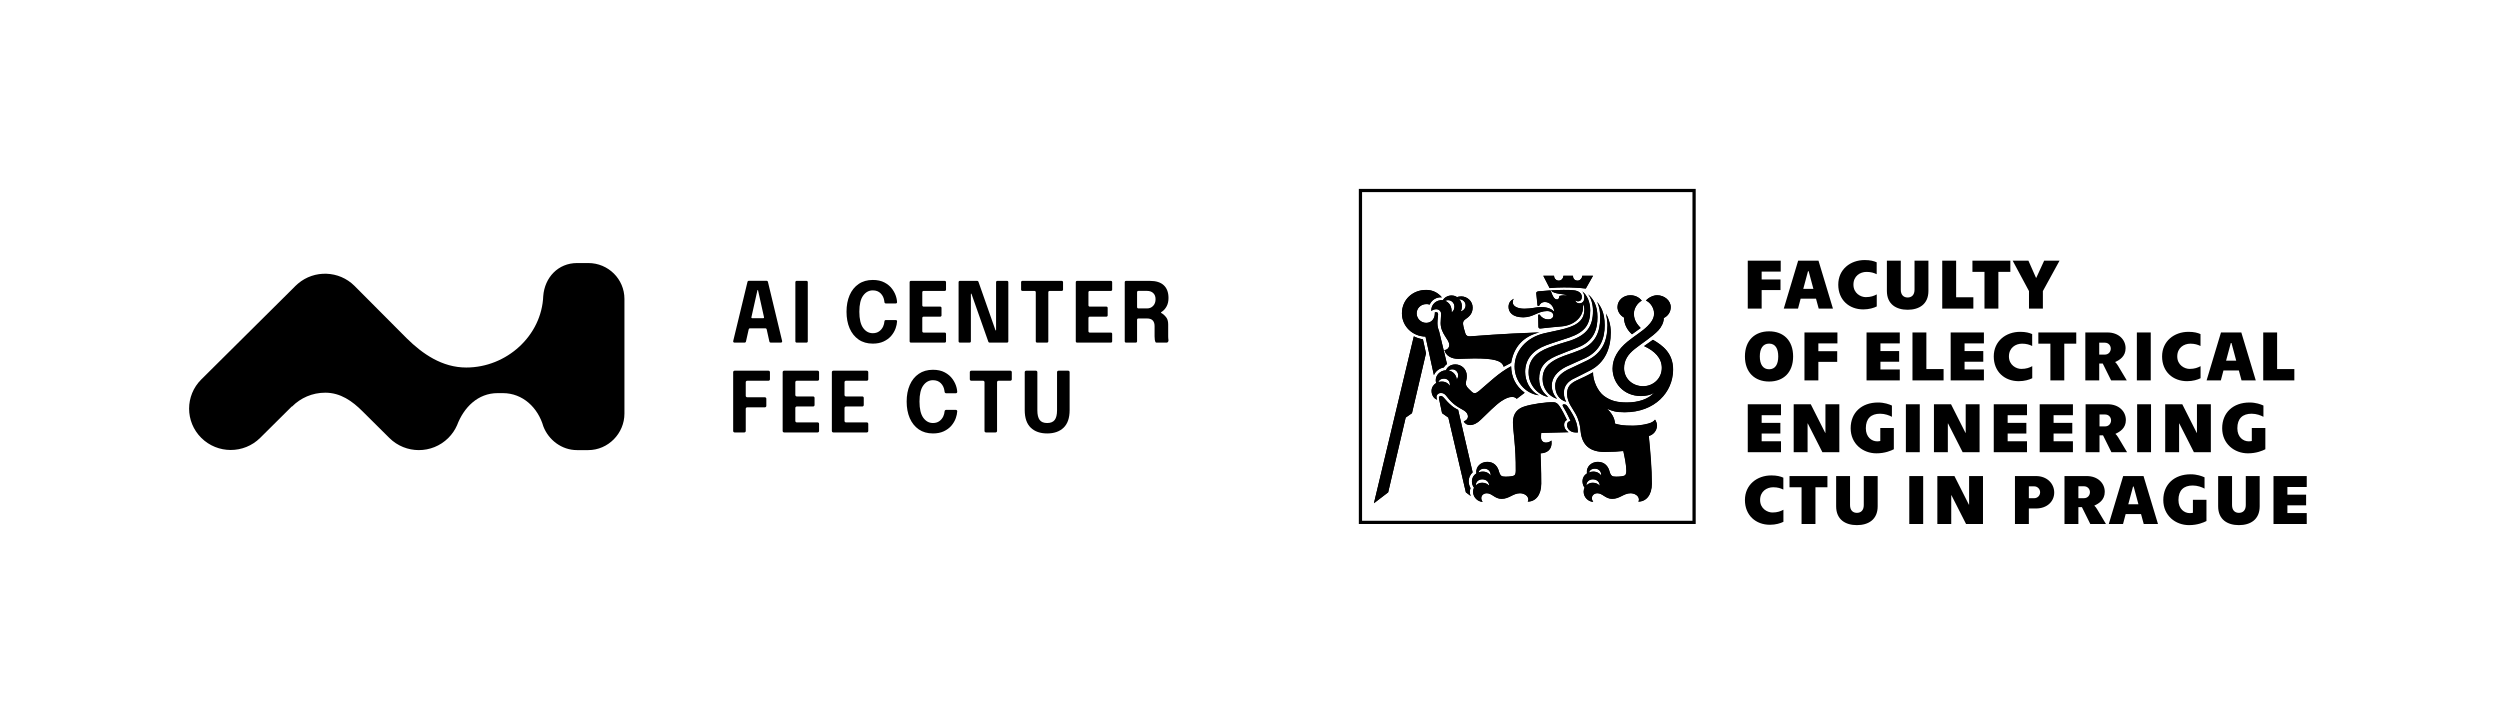 <svg width="780" height="224" viewBox="0 0 780 224" fill="none" xmlns="http://www.w3.org/2000/svg">
<path d="M509.207 104.304L511.902 102.347C510.883 101.261 509.79 99.957 509.79 97.856C509.79 96.263 510.882 94.524 512.266 93.8C511.538 92.931 510.373 92.135 508.698 92.135C506.514 92.135 504.693 93.729 504.693 95.828C504.693 97.276 505.64 98.509 506.732 99.088C506.732 101.116 507.678 102.926 509.207 104.304ZM494.79 90.034L497.047 86.05H493.697C493.697 86.774 493.042 87.57 492.24 87.57C491.367 87.57 490.785 86.991 490.785 86.05H487.799C487.799 86.919 487.144 87.57 486.344 87.57C485.542 87.57 484.887 86.919 484.887 86.05H481.537L483.504 89.888C485.033 89.744 486.489 89.672 487.945 89.672C490.639 89.672 492.97 89.817 494.79 90.034ZM488.673 125.381C488.309 124.729 487.945 123.932 487.945 122.484C487.945 120.601 489.037 119.007 491.368 117.992C492.897 117.268 494.062 116.616 496.101 115.603C500.907 113.14 502.581 108.504 502.581 103.724C502.581 101.334 501.926 99.45 501.125 97.856C501.343 99.161 501.562 100.248 501.562 101.551C501.562 106.549 499.815 110.243 495.227 112.488C492.315 113.936 490.858 114.516 489.11 115.386C486.636 116.689 485.251 118.356 485.251 120.384C485.251 122.918 486.561 124.802 488.673 125.381ZM485.833 124.44C485.033 123.642 484.159 122.194 484.159 120.311C484.159 117.921 485.76 115.893 488.6 114.444C491.077 113.285 492.532 112.705 494.716 111.692C499.305 109.447 500.687 105.608 500.687 101.48C500.687 97.495 499.377 95.467 498.285 94.163C499.085 95.685 499.304 97.495 499.304 99.017C499.304 103.435 497.994 107.274 492.823 109.302C490.201 110.388 488.528 110.75 486.269 111.764C482.702 113.431 481.319 115.386 481.319 118.283C481.319 121.035 483.066 123.642 485.833 124.44ZM483.066 123.86C481.828 122.846 480.226 121.181 480.226 118.21C480.226 115.096 481.537 112.778 485.615 111.04C488.237 109.954 489.62 109.446 492.096 108.504C497.339 106.549 498.431 102.709 498.431 98.942C498.431 95.322 497.12 93.22 495.518 91.845C496.465 93.004 497.047 94.96 497.047 96.987C497.047 101.767 495.226 104.448 490.057 106.259C487.945 106.911 485.688 107.562 483.357 108.432C479.134 110.025 476.95 112.343 476.95 116.255C476.95 120.311 480.081 123.354 483.066 123.86ZM480.154 123.354C477.242 121.905 475.857 118.79 475.857 116.037C475.857 112.053 478.333 109.228 482.484 107.706C485.034 106.765 487.072 106.187 489.62 105.317C494.572 103.578 496.174 101.261 496.174 96.843C496.174 94.307 495.227 92.135 493.698 90.904C494.208 91.483 494.353 92.207 494.353 92.859C494.353 94.091 493.698 94.67 492.751 94.67C492.168 94.67 491.586 94.308 491.513 93.729C491.804 93.945 492.023 94.018 492.315 94.018C493.115 94.018 493.553 93.438 493.553 92.641C493.553 91.41 492.387 90.757 491.222 90.613C490.203 90.468 489.11 90.468 487.873 90.468C486.635 90.468 485.47 90.54 483.94 90.613C484.887 91.917 488.018 91.555 488.965 92.206C488.163 92.135 487.363 92.135 486.561 92.351C486.561 92.859 486.344 93.438 485.834 93.438C484.887 93.438 484.45 92.424 483.796 90.613L480.081 90.903C479.499 90.975 479.28 91.193 479.353 91.627L479.718 95.249C479.718 95.393 479.863 95.465 480.009 95.465C480.154 95.465 480.299 95.393 480.373 95.175C480.518 94.886 480.956 94.234 482.047 94.234C483.649 94.234 484.887 95.683 484.959 97.348C484.377 96.552 483.067 95.827 480.882 95.827C479.207 95.827 477.824 96.335 475.64 96.335C473.309 96.335 471.999 95.465 471.999 94.379C471.999 93.872 472.071 93.582 472.362 93.22C471.416 93.654 470.688 94.452 470.688 95.755C470.688 97.349 471.853 99.016 475.275 99.016C478.406 99.016 479.863 97.059 482.703 97.059C484.013 97.059 484.669 97.71 484.669 98.436C484.669 99.087 484.085 99.668 483.067 99.668C481.829 99.668 480.956 99.016 480.518 98.363C480.445 98.218 480.373 98.147 480.227 98.147C480.009 98.147 479.936 98.291 479.936 98.436L480.009 101.912C480.009 102.347 480.227 102.565 480.737 102.492C482.922 102.275 485.179 101.985 487.291 101.841C491.222 101.479 493.918 98.87 493.918 95.974C493.918 95.539 493.918 95.176 493.844 94.742C494.208 95.323 494.354 95.901 494.354 96.625C494.354 99.306 492.898 101.334 488.238 102.565C485.761 103.216 483.941 103.506 481.829 104.013C476.222 105.317 472.582 109.59 472.582 114.372C472.581 118.791 475.712 122.774 480.154 123.354ZM455.76 97.205C456.051 96.553 456.124 95.973 456.124 95.539C456.124 94.596 455.687 93.728 455.25 93.366C456.342 93.366 457.289 94.162 457.289 95.249C457.289 96.263 456.634 96.915 455.76 97.205ZM469.159 114.443L471.488 113.212C472.289 108.36 475.202 104.955 480.298 103.724C477.605 103.868 475.274 103.94 471.998 104.086C468.503 104.23 462.751 104.666 458.745 104.955C457.944 105.028 457.435 104.738 457.216 104.086C456.998 103.362 456.561 101.985 456.488 101.188C456.415 100.536 456.561 100.101 457.144 99.668C458.308 98.87 459.473 97.929 459.473 95.973C459.473 93.873 457.653 92.497 455.978 92.497C455.395 92.497 454.959 92.569 454.595 92.713C454.157 92.425 453.721 92.207 452.846 92.207C451.608 92.207 450.517 93.004 450.225 93.655C448.113 93.51 446.439 95.032 446.584 97.06C446.875 96.769 447.458 96.481 448.113 96.481C448.914 96.481 449.643 97.06 449.643 97.929C449.643 98.725 449.496 99.74 449.496 100.825C449.496 104.158 452.191 105.897 452.191 107.635C452.191 108.504 451.535 109.228 450.661 109.228C451.171 111.039 452.846 111.981 455.103 111.981C456.56 111.981 457.87 111.836 459.982 111.836C466.027 111.837 468.648 112.488 469.159 114.443ZM491.586 134.943H492.315C492.24 132.624 491.659 131.031 490.713 129.366C490.202 128.424 489.547 127.41 489.037 126.757C488.746 126.323 488.382 126.179 487.945 126.179C487.654 126.179 487.435 126.395 487.654 126.757C488.237 127.699 489.038 129.148 490.057 131.393C489.183 131.539 488.965 131.974 488.965 132.698C488.965 133.855 490.057 134.943 491.586 134.943ZM452.92 97.495C452.993 95.466 452.12 94.38 450.882 93.873C451.099 93.8 451.391 93.655 451.828 93.655C452.775 93.655 453.794 94.453 453.794 95.685C453.794 96.336 453.575 97.06 452.92 97.495ZM499.595 148.487C499.305 147.835 498.358 147.184 497.193 147.184C496.537 147.184 496.101 147.328 495.809 147.473C495.882 146.893 496.464 146.242 497.63 146.242C499.013 146.242 499.741 147.328 499.595 148.487ZM499.158 151.602C498.721 151.094 497.994 150.66 497.047 150.66C495.882 150.66 495.299 151.167 495.008 151.529C494.862 150.66 495.591 149.574 496.974 149.574C498.431 149.574 499.158 150.588 499.158 151.602ZM447.387 117.051C447.896 115.819 449.061 114.951 450.444 114.662C450.735 114.226 451.099 113.865 451.464 113.575L448.988 103.289C448.697 102.566 448.478 101.842 448.478 100.826C448.478 99.741 448.696 98.653 448.696 98.075C448.696 97.567 448.405 97.423 448.113 97.423C447.895 97.423 447.75 97.423 447.677 97.495V97.785C447.677 99.451 446.657 100.755 444.982 100.755C443.308 100.755 441.996 99.379 441.996 97.785C441.996 96.192 443.308 94.887 444.982 94.887C445.274 94.887 445.638 94.887 446.074 95.032C446.584 93.729 448.186 92.569 449.86 92.788C448.696 91.339 446.948 90.469 444.982 90.469C440.758 90.469 437.41 93.512 437.41 97.786C437.41 101.768 440.686 104.956 444.764 105.029L447.387 117.051ZM458.673 132.624C459.765 132.624 460.93 132.044 462.022 130.959C463.988 129.075 466.755 126.25 468.431 125.163C469.886 124.221 470.833 123.859 471.78 123.859C472.362 123.859 472.8 124.005 473.236 124.44L475.712 122.556C472.872 120.455 471.562 117.703 471.488 114.299C467.557 116.399 464.717 119.297 461.44 122.048C460.857 122.484 460.566 122.7 460.056 122.7C459.546 122.7 459.109 122.193 458.235 121.324C457.507 120.6 457.361 120.165 457.361 119.659C457.361 118.789 457.652 118.499 457.652 117.34C457.652 115.023 455.832 113.719 454.085 113.719C452.628 113.719 451.536 114.516 451.172 115.53C449.206 115.674 447.967 117.123 447.967 118.643C447.967 119.006 448.041 119.296 448.114 119.512C447.386 119.948 446.657 120.817 446.657 121.976C446.657 123.208 447.313 124.366 448.406 124.728C448.259 124.511 448.187 124.221 448.187 123.859C448.187 123.208 448.77 122.628 449.571 122.628C450.227 122.628 450.663 122.845 451.173 123.424C451.828 124.294 452.484 125.09 453.575 126.033C454.596 126.902 455.76 127.48 456.853 128.133C457.508 128.567 458.017 129.147 458.017 130.016C458.017 130.596 457.581 131.247 456.707 131.465C457.07 132.262 457.799 132.624 458.673 132.624ZM454.522 118.5C454.449 117.051 453.358 115.892 451.973 115.603C452.192 115.457 452.556 115.241 453.138 115.241C454.158 115.241 454.959 116.11 454.959 117.051C454.96 117.776 454.741 118.138 454.522 118.5ZM462.604 156.599C462.314 156.237 462.168 155.875 462.168 155.44C462.168 154.572 462.896 153.92 463.915 153.92C465.517 153.92 466.391 155.659 468.503 155.659C470.907 155.659 472.071 153.92 474.255 153.92C475.348 153.92 476.878 154.572 476.878 155.948C476.878 156.166 476.804 156.383 476.659 156.528C479.135 156.528 480.882 154.427 480.882 150.95C480.882 146.097 480.737 144.142 480.665 141.462C482.558 141.389 484.377 140.448 484.086 137.478C483.577 137.912 482.995 138.13 482.339 138.13C481.465 138.13 480.81 137.478 480.81 136.536C480.81 136.1 480.81 135.594 480.882 135.087L489.402 134.87C488.601 134.436 488.019 133.566 488.019 132.553C488.019 131.829 488.31 131.322 488.893 131.031C488.091 129.366 487.436 128.062 486.636 126.831C486.198 126.18 485.689 125.527 484.669 125.527C482.412 125.454 477.825 126.106 475.495 126.904C473.748 127.483 472.072 128.786 472.072 131.755C472.072 134.509 473.019 139.362 472.946 146.967C472.946 148.054 472.655 148.416 471.999 148.56C471.416 148.705 469.887 148.849 468.941 148.705C468.432 148.632 467.994 148.271 467.703 147.185C467.339 145.663 466.247 144.142 464.063 144.142C462.096 144.142 460.349 145.591 460.64 147.764C459.693 148.344 459.256 149.286 459.256 150.154C459.256 151.023 459.547 151.747 459.911 152.182C459.693 152.689 459.621 152.979 459.621 153.486C459.62 155.296 461.222 156.599 462.604 156.599ZM452.337 120.455C451.901 119.586 450.954 119.079 449.862 119.079C449.425 119.079 449.061 119.152 448.77 119.224C448.915 118.643 449.571 118.138 450.518 118.138C451.756 118.138 452.556 119.08 452.337 120.455ZM465.081 148.487C464.789 147.835 463.843 147.184 462.677 147.184C462.022 147.184 461.586 147.328 461.294 147.473C461.366 146.893 461.949 146.242 463.114 146.242C464.498 146.242 465.226 147.328 465.081 148.487ZM458.891 154.789C458.673 154.355 458.6 153.92 458.6 153.485C458.6 153.05 458.674 152.688 458.819 152.326C458.455 151.674 458.236 150.95 458.236 150.153C458.236 149.067 458.746 148.053 459.474 147.401L454.96 127.916C454.231 127.554 453.503 127.12 452.92 126.612C451.901 125.743 451.318 125.091 450.371 124.005C450.08 123.716 449.861 123.57 449.571 123.57C449.133 123.57 448.842 123.859 448.988 124.44L449.935 128.93L451.9 130.306L457.362 153.629L458.891 154.789ZM464.644 151.602C464.206 151.094 463.479 150.66 462.532 150.66C461.366 150.66 460.784 151.167 460.492 151.529C460.347 150.66 461.076 149.574 462.459 149.574C463.915 149.574 464.644 150.588 464.644 151.602ZM428.672 157.034L433.114 153.629L438.576 130.306L440.542 128.93L444.911 110.243L443.964 105.897C442.871 105.68 441.925 105.39 441.124 104.955L428.672 157.034ZM497.12 156.599C496.829 156.237 496.683 155.875 496.683 155.44C496.683 154.572 497.411 153.92 498.431 153.92C500.033 153.92 500.907 155.659 503.019 155.659C505.421 155.659 506.586 153.92 508.771 153.92C509.864 153.92 511.392 154.572 511.392 155.948C511.392 156.166 511.319 156.383 511.174 156.528C513.65 156.528 515.397 154.427 515.397 150.95C515.397 146.315 514.96 141.173 514.45 136.029C515.761 135.74 516.999 134.436 516.999 132.77C516.999 132.191 516.781 131.538 516.416 130.959C516.052 131.467 515.397 131.9 514.305 132.191C512.776 132.624 510.882 132.842 509.499 132.842C506.367 132.842 505.348 132.624 503.893 132.191C503.819 130.235 502.581 128.641 501.417 127.554C503.236 128.278 504.038 128.64 506.95 128.64C516.271 128.64 522.023 122.412 522.023 115.313C522.023 110.169 518.747 107.78 515.76 106.041L512.994 107.997C516.344 109.517 518.528 111.762 518.528 114.805C518.528 118.138 515.834 120.529 512.703 120.529C509.352 120.529 506.732 118.138 506.732 114.878C506.732 112.416 507.896 110.605 510.081 108.866C512.266 107.128 515.615 105.027 517.436 103.072C518.383 102.057 519.183 100.463 519.11 99.232C520.349 98.653 521.295 97.422 521.295 95.828C521.295 93.728 519.257 92.135 517.072 92.135C515.76 92.135 514.305 92.93 513.576 93.8C514.888 94.307 516.126 96.044 516.126 97.856C516.126 99.378 515.179 100.681 514.086 101.767C512.412 103.434 510.227 104.665 507.824 106.621C504.912 109.011 503.163 111.836 503.163 115.023C503.163 119.441 506.586 123.57 511.974 123.57C513.722 123.57 515.105 123.208 516.125 122.556C514.377 124.584 511.101 125.598 507.678 125.598C504.692 125.598 502.654 125.163 500.47 123.57C498.503 122.122 496.975 118.717 497.047 116.182C495.445 117.124 493.553 117.992 491.951 118.717C489.692 119.803 488.964 120.962 488.964 122.918C488.964 125.526 490.785 127.554 491.586 129.075C492.678 131.03 493.042 132.769 493.188 134.579C493.625 138.998 496.174 141.027 500.688 141.027C502.727 141.027 505.421 140.881 506.514 140.736C506.951 142.765 507.461 145.154 507.461 146.966C507.461 148.053 507.169 148.415 506.514 148.559C505.931 148.705 504.402 148.849 503.456 148.705C502.947 148.631 502.509 148.27 502.218 147.184C501.854 145.662 500.762 144.142 498.577 144.142C496.611 144.142 494.864 145.591 495.155 147.763C494.208 148.343 493.77 149.285 493.77 150.153C493.77 151.023 494.062 151.747 494.425 152.182C494.208 152.689 494.134 152.978 494.134 153.486C494.134 155.296 495.737 156.599 497.12 156.599Z" fill="black"/>
<path d="M529.06 163.484H423.955V58.934H529.06V163.484ZM424.966 162.479H528.049V59.939H424.966V162.479Z" fill="black"/>
<path d="M509.143 104.272L511.836 102.317C510.818 101.232 509.726 99.928 509.726 97.829C509.726 96.237 510.818 94.499 512.199 93.776C511.472 92.907 510.307 92.112 508.634 92.112C506.451 92.112 504.631 93.704 504.631 95.802C504.631 97.249 505.578 98.481 506.67 99.06C506.67 101.086 507.617 102.895 509.143 104.272ZM494.738 90.013L496.993 86.031H493.645C493.645 86.754 492.99 87.551 492.189 87.551C491.317 87.551 490.735 86.972 490.735 86.031H487.751C487.751 86.9 487.097 87.551 486.296 87.551C485.496 87.551 484.841 86.9 484.841 86.031H481.494L483.459 89.867C484.987 89.722 486.441 89.651 487.897 89.651C490.588 89.651 492.918 89.795 494.738 90.013ZM488.624 125.333C488.261 124.683 487.897 123.886 487.897 122.44C487.897 120.557 488.988 118.965 491.317 117.95C492.845 117.227 494.008 116.576 496.046 115.563C500.848 113.102 502.522 108.469 502.522 103.693C502.522 101.304 501.867 99.422 501.068 97.829C501.284 99.132 501.503 100.218 501.503 101.521C501.503 106.515 499.757 110.207 495.173 112.45C492.263 113.897 490.806 114.477 489.059 115.346C486.587 116.648 485.204 118.314 485.204 120.341C485.204 122.872 486.513 124.756 488.624 125.333ZM485.787 124.394C484.987 123.597 484.115 122.15 484.115 120.268C484.115 117.879 485.714 115.853 488.552 114.404C491.025 113.246 492.481 112.667 494.663 111.654C499.249 109.411 500.63 105.574 500.63 101.449C500.63 97.467 499.322 95.44 498.229 94.138C499.03 95.658 499.249 97.467 499.249 98.989C499.249 103.403 497.94 107.239 492.772 109.265C490.152 110.351 488.479 110.713 486.224 111.726C482.657 113.392 481.275 115.346 481.275 118.24C481.275 120.991 483.022 123.597 485.787 124.394ZM483.022 123.814C481.784 122.802 480.182 121.137 480.182 118.168C480.182 115.057 481.493 112.74 485.567 111.003C488.188 109.918 489.57 109.41 492.045 108.469C497.283 106.515 498.375 102.678 498.375 98.914C498.375 95.296 497.065 93.196 495.464 91.822C496.41 92.979 496.993 94.934 496.993 96.96C496.993 101.737 495.173 104.416 490.007 106.226C487.897 106.877 485.642 107.528 483.312 108.396C479.092 109.989 476.909 112.305 476.909 116.215C476.91 120.268 480.038 123.308 483.022 123.814ZM480.111 123.308C477.2 121.86 475.817 118.747 475.817 115.996C475.817 112.016 478.291 109.193 482.438 107.672C484.987 106.731 487.024 106.153 489.57 105.284C494.518 103.547 496.119 101.231 496.119 96.816C496.119 94.283 495.173 92.111 493.645 90.881C494.154 91.46 494.3 92.183 494.3 92.835C494.3 94.066 493.645 94.644 492.699 94.644C492.117 94.644 491.534 94.283 491.463 93.704C491.753 93.92 491.972 93.993 492.264 93.993C493.063 93.993 493.5 93.413 493.5 92.617C493.5 91.387 492.336 90.735 491.172 90.591C490.153 90.446 489.061 90.446 487.825 90.446C486.589 90.446 485.424 90.518 483.896 90.591C484.842 91.894 487.971 91.532 488.916 92.183C488.115 92.111 487.315 92.111 486.514 92.327C486.514 92.835 486.297 93.413 485.787 93.413C484.841 93.413 484.404 92.401 483.75 90.591L480.039 90.881C479.456 90.953 479.238 91.17 479.311 91.605L479.676 95.224C479.676 95.368 479.821 95.44 479.968 95.44C480.112 95.44 480.257 95.368 480.33 95.15C480.477 94.861 480.914 94.21 482.004 94.21C483.604 94.21 484.842 95.658 484.914 97.322C484.332 96.527 483.023 95.802 480.839 95.802C479.166 95.802 477.784 96.309 475.601 96.309C473.273 96.309 471.963 95.44 471.963 94.355C471.963 93.849 472.035 93.558 472.327 93.196C471.38 93.63 470.653 94.428 470.653 95.73C470.653 97.322 471.818 98.988 475.236 98.988C478.365 98.988 479.822 97.033 482.658 97.033C483.968 97.033 484.624 97.683 484.624 98.408C484.624 99.059 484.041 99.639 483.023 99.639C481.785 99.639 480.914 98.988 480.477 98.336C480.403 98.19 480.33 98.119 480.185 98.119C479.968 98.119 479.894 98.263 479.894 98.408L479.968 101.882C479.968 102.316 480.185 102.535 480.695 102.462C482.878 102.244 485.133 101.955 487.245 101.811C491.173 101.449 493.866 98.841 493.866 95.947C493.866 95.512 493.866 95.15 493.793 94.717C494.156 95.296 494.302 95.875 494.302 96.598C494.302 99.277 492.847 101.304 488.191 102.535C485.715 103.185 483.897 103.475 481.785 103.981C476.183 105.284 472.546 109.555 472.546 114.333C472.544 118.747 475.673 122.729 480.111 123.308ZM455.734 97.179C456.026 96.527 456.099 95.948 456.099 95.513C456.099 94.573 455.662 93.705 455.226 93.343C456.317 93.343 457.263 94.138 457.263 95.225C457.262 96.237 456.608 96.889 455.734 97.179ZM469.124 114.404L471.452 113.174C472.252 108.325 475.162 104.923 480.256 103.693C477.564 103.837 475.235 103.909 471.962 104.055C468.469 104.199 462.72 104.634 458.719 104.923C457.918 104.996 457.409 104.705 457.19 104.055C456.972 103.331 456.536 101.955 456.462 101.159C456.388 100.508 456.536 100.073 457.118 99.64C458.281 98.843 459.446 97.903 459.446 95.948C459.446 93.849 457.626 92.474 455.953 92.474C455.372 92.474 454.935 92.546 454.571 92.69C454.133 92.402 453.698 92.185 452.824 92.185C451.587 92.185 450.496 92.981 450.204 93.631C448.095 93.487 446.421 95.007 446.566 97.034C446.857 96.743 447.439 96.455 448.095 96.455C448.894 96.455 449.622 97.034 449.622 97.903C449.622 98.699 449.476 99.713 449.476 100.797C449.476 104.127 452.169 105.865 452.169 107.601C452.169 108.47 451.513 109.194 450.64 109.194C451.149 111.004 452.823 111.944 455.078 111.944C456.534 111.944 457.844 111.8 459.954 111.8C465.996 111.799 468.613 112.45 469.124 114.404ZM491.534 134.889H492.263C492.189 132.572 491.608 130.98 490.663 129.316C490.152 128.374 489.497 127.362 488.988 126.708C488.697 126.275 488.332 126.13 487.897 126.13C487.606 126.13 487.388 126.347 487.606 126.708C488.19 127.65 488.989 129.098 490.008 131.341C489.135 131.486 488.916 131.921 488.916 132.645C488.915 133.803 490.007 134.889 491.534 134.889ZM452.898 97.467C452.969 95.44 452.097 94.355 450.86 93.849C451.077 93.776 451.368 93.631 451.805 93.631C452.752 93.631 453.771 94.428 453.771 95.658C453.771 96.309 453.552 97.033 452.898 97.467ZM499.539 148.423C499.248 147.773 498.302 147.121 497.138 147.121C496.482 147.121 496.047 147.266 495.755 147.41C495.827 146.83 496.41 146.179 497.574 146.179C498.957 146.179 499.683 147.266 499.539 148.423ZM499.102 151.536C498.666 151.029 497.939 150.595 496.993 150.595C495.828 150.595 495.247 151.102 494.955 151.463C494.81 150.595 495.538 149.509 496.921 149.509C498.375 149.509 499.102 150.523 499.102 151.536ZM447.367 117.01C447.876 115.779 449.04 114.911 450.423 114.622C450.712 114.187 451.077 113.826 451.442 113.536L448.968 103.257C448.677 102.535 448.458 101.811 448.458 100.797C448.458 99.713 448.676 98.626 448.676 98.048C448.676 97.541 448.385 97.397 448.095 97.397C447.876 97.397 447.73 97.397 447.658 97.468V97.759C447.658 99.423 446.638 100.726 444.965 100.726C443.292 100.726 441.981 99.351 441.981 97.759C441.981 96.166 443.292 94.862 444.965 94.862C445.256 94.862 445.62 94.862 446.056 95.007C446.566 93.705 448.167 92.546 449.839 92.764C448.676 91.316 446.93 90.447 444.965 90.447C440.745 90.447 437.398 93.487 437.398 97.758C437.398 101.738 440.673 104.924 444.747 104.996L447.367 117.01ZM458.646 132.572C459.737 132.572 460.901 131.992 461.993 130.908C463.957 129.026 466.723 126.203 468.396 125.116C469.851 124.176 470.797 123.814 471.743 123.814C472.325 123.814 472.763 123.959 473.198 124.394L475.672 122.512C472.834 120.412 471.525 117.662 471.451 114.26C467.523 116.359 464.684 119.255 461.409 122.004C460.827 122.44 460.536 122.655 460.027 122.655C459.517 122.655 459.081 122.149 458.207 121.28C457.48 120.557 457.334 120.122 457.334 119.616C457.334 118.747 457.626 118.457 457.626 117.3C457.626 114.984 455.807 113.681 454.06 113.681C452.605 113.681 451.513 114.477 451.149 115.491C449.184 115.635 447.947 117.083 447.947 118.602C447.947 118.965 448.021 119.254 448.094 119.471C447.367 119.906 446.637 120.774 446.637 121.933C446.637 123.163 447.292 124.321 448.384 124.683C448.238 124.466 448.166 124.176 448.166 123.814C448.166 123.163 448.748 122.583 449.549 122.583C450.203 122.583 450.64 122.802 451.15 123.379C451.805 124.248 452.46 125.044 453.551 125.986C454.57 126.855 455.734 127.433 456.826 128.085C457.481 128.519 457.989 129.099 457.989 129.967C457.989 130.547 457.554 131.197 456.68 131.414C457.044 132.21 457.772 132.572 458.646 132.572ZM454.498 118.457C454.425 117.01 453.334 115.853 451.951 115.563C452.169 115.417 452.533 115.201 453.115 115.201C454.133 115.201 454.934 116.069 454.934 117.01C454.935 117.734 454.716 118.096 454.498 118.457ZM462.575 156.53C462.283 156.168 462.138 155.807 462.138 155.372C462.138 154.504 462.866 153.853 463.884 153.853C465.485 153.853 466.358 155.589 468.469 155.589C470.87 155.589 472.034 153.853 474.217 153.853C475.309 153.853 476.838 154.504 476.838 155.879C476.838 156.097 476.763 156.314 476.619 156.459C479.093 156.459 480.838 154.36 480.838 150.884C480.838 146.035 480.694 144.081 480.621 141.403C482.514 141.331 484.331 140.39 484.04 137.423C483.531 137.856 482.95 138.074 482.295 138.074C481.422 138.074 480.766 137.423 480.766 136.482C480.766 136.045 480.766 135.539 480.838 135.033L489.352 134.816C488.552 134.382 487.97 133.515 487.97 132.501C487.97 131.778 488.262 131.271 488.844 130.981C488.042 129.317 487.388 128.014 486.588 126.783C486.151 126.132 485.642 125.48 484.622 125.48C482.366 125.407 477.783 126.059 475.453 126.856C473.708 127.435 472.033 128.737 472.033 131.704C472.033 134.455 472.979 139.305 472.906 146.905C472.906 147.991 472.615 148.353 471.961 148.497C471.378 148.643 469.851 148.786 468.904 148.643C468.396 148.569 467.958 148.208 467.667 147.123C467.303 145.602 466.212 144.082 464.029 144.082C462.063 144.082 460.319 145.53 460.609 147.701C459.663 148.281 459.226 149.221 459.226 150.089C459.226 150.958 459.517 151.682 459.881 152.116C459.663 152.623 459.591 152.912 459.591 153.419C459.592 155.228 461.193 156.53 462.575 156.53ZM452.314 120.411C451.878 119.543 450.932 119.037 449.84 119.037C449.404 119.037 449.041 119.109 448.749 119.182C448.895 118.601 449.55 118.096 450.496 118.096C451.733 118.096 452.533 119.037 452.314 120.411ZM465.049 148.423C464.758 147.773 463.812 147.121 462.648 147.121C461.993 147.121 461.556 147.266 461.265 147.41C461.337 146.83 461.921 146.179 463.085 146.179C464.466 146.179 465.193 147.266 465.049 148.423ZM458.863 154.72C458.646 154.287 458.573 153.853 458.573 153.418C458.573 152.984 458.646 152.622 458.791 152.261C458.428 151.609 458.208 150.883 458.208 150.088C458.208 149.002 458.719 147.99 459.446 147.337L454.934 127.868C454.206 127.507 453.479 127.072 452.897 126.565C451.878 125.696 451.296 125.045 450.35 123.959C450.058 123.67 449.839 123.525 449.549 123.525C449.112 123.525 448.821 123.814 448.968 124.394L449.913 128.881L451.878 130.257L457.335 153.562L458.863 154.72ZM464.614 151.536C464.175 151.029 463.448 150.595 462.502 150.595C461.337 150.595 460.756 151.102 460.464 151.463C460.32 150.595 461.048 149.509 462.43 149.509C463.884 149.509 464.614 150.523 464.614 151.536ZM428.666 156.965L433.105 153.562L438.562 130.256L440.526 128.88L444.893 110.206L443.947 105.864C442.855 105.646 441.909 105.357 441.109 104.922L428.666 156.965ZM497.065 156.53C496.774 156.168 496.628 155.807 496.628 155.372C496.628 154.504 497.355 153.853 498.375 153.853C499.976 153.853 500.849 155.589 502.96 155.589C505.36 155.589 506.525 153.853 508.707 153.853C509.8 153.853 511.327 154.504 511.327 155.879C511.327 156.097 511.254 156.314 511.11 156.459C513.583 156.459 515.329 154.36 515.329 150.884C515.329 146.253 514.893 141.115 514.383 135.975C515.693 135.685 516.93 134.382 516.93 132.718C516.93 132.139 516.713 131.486 516.348 130.908C515.983 131.415 515.329 131.849 514.239 132.139C512.71 132.572 510.818 132.789 509.434 132.789C506.306 132.789 505.288 132.572 503.833 132.139C503.759 130.185 502.523 128.591 501.358 127.506C503.177 128.229 503.978 128.59 506.888 128.59C516.202 128.59 521.951 122.366 521.951 115.273C521.951 110.134 518.676 107.746 515.693 106.008L512.928 107.963C516.275 109.482 518.458 111.726 518.458 114.766C518.458 118.096 515.767 120.485 512.638 120.485C509.29 120.485 506.671 118.096 506.671 114.838C506.671 112.378 507.835 110.568 510.017 108.831C512.201 107.095 515.548 104.995 517.368 103.041C518.314 102.027 519.113 100.434 519.04 99.203C520.277 98.625 521.224 97.396 521.224 95.802C521.224 93.704 519.187 92.112 517.004 92.112C515.693 92.112 514.239 92.907 513.51 93.776C514.821 94.283 516.058 96.019 516.058 97.829C516.058 99.35 515.112 100.652 514.02 101.737C512.347 103.403 510.164 104.634 507.761 106.588C504.851 108.977 503.104 111.8 503.104 114.984C503.104 119.399 506.525 123.525 511.908 123.525C513.655 123.525 515.039 123.163 516.058 122.511C514.311 124.537 511.038 125.552 507.617 125.552C504.632 125.552 502.596 125.116 500.414 123.525C498.448 122.078 496.921 118.675 496.993 116.142C495.392 117.083 493.5 117.951 491.899 118.675C489.643 119.761 488.915 120.919 488.915 122.873C488.915 125.48 490.735 127.507 491.534 129.026C492.626 130.98 492.99 132.718 493.135 134.526C493.572 138.943 496.119 140.969 500.629 140.969C502.668 140.969 505.359 140.824 506.451 140.679C506.887 142.706 507.397 145.093 507.397 146.904C507.397 147.99 507.105 148.353 506.451 148.496C505.869 148.642 504.341 148.785 503.395 148.642C502.887 148.568 502.449 148.207 502.157 147.122C501.794 145.602 500.703 144.081 498.52 144.081C496.554 144.081 494.809 145.53 495.099 147.701C494.153 148.28 493.717 149.221 493.717 150.088C493.717 150.957 494.007 151.681 494.372 152.115C494.153 152.622 494.08 152.912 494.08 153.418C494.081 155.228 495.683 156.53 497.065 156.53Z" fill="black"/>
<path d="M709.332 163.487H719.703V160.077H713.667V157.657H719.506V154.336H713.667V151.938H719.703V148.529H709.332V163.487ZM698.541 163.838C702.08 163.838 705.02 162.144 705.02 157.964V148.528H700.686V157.568C700.686 159.262 699.758 160.009 698.541 160.009C697.326 160.009 696.398 159.262 696.398 157.568V148.528H692.063V157.964C692.063 162.144 695.004 163.838 698.541 163.838ZM682.975 163.838C685.65 163.838 687.507 163.024 688.414 162.561V155.942H684.191V159.988C683.881 160.054 683.55 160.097 683.217 160.097C681.536 160.097 679.679 158.823 679.679 156.006C679.679 152.971 681.315 151.476 684.123 151.476C685.672 151.476 686.997 152.004 687.817 152.444V148.924C686.932 148.528 685.472 147.979 683.483 147.979C678.375 147.979 674.947 151.124 674.947 156.006C674.948 160.89 678.772 163.838 682.975 163.838ZM664.024 157.326L665.504 151.805H665.704L667.186 157.326H664.024ZM668.843 163.487H673.29L668.778 148.529H662.432L657.942 163.487H662.387L663.206 160.385H668.004L668.843 163.487ZM648.456 155.435V151.717H650.203C651.376 151.717 652.062 152.619 652.062 153.566C652.062 154.512 651.376 155.435 650.203 155.435H648.456ZM644.122 163.487H648.456V158.229H649.562L652.171 163.487H657.058L654.296 158.867C654.008 158.382 653.654 157.943 653.455 157.811L653.477 157.722C654.803 157.129 656.683 156.006 656.683 153.456C656.683 150.772 654.538 148.528 651.024 148.528H644.122V163.487H644.122ZM633 155.435V151.74H634.703C635.653 151.74 636.516 152.531 636.516 153.587C636.516 154.665 635.653 155.435 634.703 155.435H633ZM628.666 163.487H633V158.647H635.212C638.728 158.647 640.916 156.426 640.916 153.675C640.916 150.926 638.728 148.528 635.212 148.528H628.666V163.487ZM604.453 163.487H608.788V154.512H608.853L613.41 163.487H618.693V148.529H614.36V157.459H614.293L609.783 148.529H604.453V163.487ZM595.697 163.487H600.031V148.529H595.697V163.487ZM579.356 163.838C582.894 163.838 585.834 162.144 585.834 157.964V148.528H581.499V157.568C581.499 159.262 580.572 160.009 579.356 160.009C578.14 160.009 577.211 159.262 577.211 157.568V148.528H572.877V157.964C572.877 162.144 575.818 163.838 579.356 163.838ZM562.087 163.487H566.42V152.025H570.157V148.528H558.327V152.025H562.086V163.487H562.087ZM552.224 163.728C554.014 163.728 555.518 163.265 556.425 162.804V159.043C555.563 159.505 554.568 159.9 552.997 159.9C551.427 159.9 549.15 158.713 549.15 156.006C549.15 153.302 551.23 152.025 553.242 152.025C554.613 152.025 555.563 152.333 556.403 152.752V149.034C555.518 148.639 554.414 148.331 552.643 148.331C548.199 148.331 544.419 151.235 544.419 156.006C544.419 160.779 547.803 163.728 552.224 163.728Z" fill="black"/>
<path d="M701.348 141.44C704.023 141.44 705.881 140.626 706.787 140.165V133.543H702.563V137.591C702.255 137.657 701.922 137.7 701.59 137.7C699.909 137.7 698.053 136.424 698.053 133.61C698.053 130.573 699.688 129.079 702.497 129.079C704.045 129.079 705.372 129.607 706.19 130.046V126.528C705.305 126.129 703.847 125.581 701.857 125.581C696.748 125.581 693.319 128.726 693.319 133.61C693.32 138.492 697.146 141.44 701.348 141.44ZM675.542 141.088H679.877V132.114H679.943L684.499 141.088H689.784V126.129H685.449V135.062H685.383L680.872 126.129H675.542V141.088ZM666.787 141.088H671.119V126.129H666.787V141.088ZM655.046 133.036V129.32H656.793C657.964 129.32 658.65 130.221 658.65 131.168C658.65 132.114 657.964 133.036 656.793 133.036H655.046ZM650.711 141.088H655.046V135.831H656.151L658.76 141.088H663.646L660.883 136.469C660.595 135.984 660.242 135.545 660.044 135.412L660.065 135.325C661.391 134.73 663.271 133.609 663.271 131.057C663.271 128.374 661.128 126.128 657.61 126.128H650.712V141.088H650.711ZM636.383 141.088H646.753V137.678H640.717V135.259H646.554V131.938H640.717V129.539H646.753V126.129H636.383V141.088ZM622.052 141.088H632.425V137.678H626.387V135.259H632.225V131.938H626.387V129.539H632.425V126.129H622.052V141.088ZM603.391 141.088H607.725V132.114H607.791L612.347 141.088H617.63V126.129H613.298V135.062H613.231L608.72 126.129H603.391V141.088ZM594.635 141.088H598.968V126.129H594.635V141.088ZM585.436 141.44C588.111 141.44 589.97 140.626 590.877 140.165V133.543H586.65V137.591C586.341 137.657 586.012 137.7 585.678 137.7C583.999 137.7 582.14 136.424 582.14 133.61C582.14 130.573 583.777 129.079 586.585 129.079C588.132 129.079 589.459 129.607 590.277 130.046V126.528C589.392 126.129 587.934 125.581 585.943 125.581C580.835 125.581 577.409 128.726 577.409 133.61C577.41 138.492 581.234 141.44 585.436 141.44ZM559.631 141.088H563.965V132.114H564.031L568.586 141.088H573.871V126.129H569.537V135.062H569.471L564.959 126.129H559.63V141.088H559.631ZM545.302 141.088H555.673V137.678H549.636V135.259H555.475V131.938H549.636V129.539H555.673V126.129H545.302V141.088Z" fill="black"/>
<path d="M706.126 118.688H715.834V115.145H710.459V103.728H706.126V118.688ZM694.539 112.527L696.019 107.006H696.219L697.699 112.527H694.539ZM699.359 118.688H703.803L699.292 103.729H692.947L688.457 118.688H692.901L693.719 115.585H698.519L699.359 118.688ZM682.377 118.928C684.168 118.928 685.672 118.467 686.578 118.005V114.243C685.716 114.705 684.721 115.101 683.151 115.101C681.581 115.101 679.305 113.913 679.305 111.207C679.305 108.502 681.382 107.226 683.394 107.226C684.765 107.226 685.716 107.534 686.556 107.952V104.234C685.672 103.839 684.565 103.531 682.797 103.531C678.352 103.531 674.571 106.435 674.571 111.207C674.57 115.981 677.954 118.928 682.377 118.928ZM666.699 118.688H671.033V103.729H666.699V118.688ZM654.958 110.636V106.919H656.705C657.876 106.919 658.561 107.82 658.561 108.767C658.561 109.713 657.876 110.636 656.705 110.636H654.958ZM650.623 118.688H654.958V113.431H656.063L658.672 118.688H663.558L660.795 114.067C660.508 113.584 660.156 113.144 659.955 113.012L659.977 112.924C661.303 112.329 663.183 111.208 663.183 108.656C663.183 105.973 661.04 103.728 657.523 103.728H650.624V118.688H650.623ZM639.722 118.688H644.055V107.228H647.793V103.729H635.963V107.228H639.722V118.688H639.722ZM629.859 118.928C631.65 118.928 633.154 118.467 634.062 118.005V114.243C633.2 114.705 632.204 115.101 630.633 115.101C629.065 115.101 626.786 113.913 626.786 111.207C626.786 108.502 628.866 107.226 630.877 107.226C632.247 107.226 633.2 107.534 634.039 107.952V104.234C633.155 103.839 632.049 103.531 630.279 103.531C625.835 103.531 622.053 106.435 622.053 111.207C622.053 115.981 625.438 118.928 629.859 118.928ZM608.609 118.688H618.981V115.278H612.943V112.859H618.782V109.537H612.943V107.139H618.981V103.729H608.609V118.688ZM596.691 118.688H606.399V115.145H601.027V103.728H596.691V118.688ZM582.363 118.688H592.733V115.278H586.697V112.859H592.534V109.537H586.697V107.139H592.733V103.729H582.363V118.688ZM562.993 103.729V118.688H567.327V112.902H573.208V109.581H567.327V107.139H573.274V103.729H562.993ZM551.959 115.211C550.034 115.211 549.062 113.672 549.062 111.208C549.062 108.744 550.034 107.206 551.959 107.206C553.905 107.206 554.811 108.744 554.811 111.208C554.811 113.671 553.905 115.211 551.959 115.211ZM551.959 119.039C556.448 119.039 559.454 116.202 559.454 111.208C559.454 106.216 556.448 103.377 551.959 103.377C547.491 103.377 544.419 106.216 544.419 111.208C544.418 116.202 547.491 119.039 551.959 119.039Z" fill="black"/>
<path d="M633.045 96.292H637.379V90.814L642.574 81.334H637.776L635.321 86.68H635.234L632.868 81.334H627.957L633.044 90.814V96.292H633.045ZM619.158 96.292H623.493V84.832H627.23V81.334H615.399V84.832H619.158V96.292H619.158ZM605.978 96.292H615.686V92.75H610.313V81.334H605.978V96.292ZM595.187 96.644C598.726 96.644 601.667 94.95 601.667 90.771V81.334H597.333V90.374C597.333 92.069 596.404 92.816 595.187 92.816C593.973 92.816 593.044 92.069 593.044 90.374V81.334H588.709V90.77C588.709 94.95 591.651 96.644 595.187 96.644ZM581.345 96.534C583.137 96.534 584.641 96.072 585.548 95.611V91.849C584.686 92.311 583.691 92.707 582.12 92.707C580.55 92.707 578.272 91.519 578.272 88.813C578.272 86.108 580.352 84.832 582.362 84.832C583.733 84.832 584.686 85.14 585.525 85.557V81.84C584.641 81.445 583.536 81.137 581.766 81.137C577.321 81.137 573.539 84.041 573.539 88.813C573.539 93.586 576.924 96.534 581.345 96.534ZM562.616 90.132L564.097 84.611H564.296L565.78 90.132H562.616ZM567.436 96.292H571.881L567.369 81.334H561.024L556.535 96.292H560.979L561.798 93.191H566.596L567.436 96.292ZM545.302 81.334V96.292H549.636V90.507H555.518V87.186H549.636V84.743H555.585V81.334H545.302Z" fill="black"/>
<path d="M110.589 89.178C105.765 84.39 98.091 84.155 92.989 88.475C92.691 88.722 92.401 88.985 92.121 89.263C91.993 89.39 91.868 89.52 91.746 89.651L62.804 118.384C57.732 123.419 57.732 131.582 62.804 136.618C67.876 141.653 76.099 141.653 81.171 136.618L91.051 126.809H91.155C93.782 124.16 97.436 122.518 101.477 122.518C106.25 122.518 109.934 125.148 113.123 128.346L121.494 136.657C126.566 141.692 134.789 141.692 139.861 136.657C141.047 135.479 141.961 134.129 142.592 132.689C144.711 127.093 149.098 122.655 155.266 122.655H156.876C163.158 122.655 167.851 127.232 169.523 133.03C171.14 137.24 175.221 140.433 180.029 140.433H183.534C189.756 140.433 194.824 135.223 194.824 129.046V93.256C194.824 87.079 189.78 82.071 183.558 82.071H180.053C174.126 82.071 169.941 86.584 169.494 92.354C169.012 104.741 158.07 114.666 145.475 114.666C137.93 114.666 131.841 110.418 126.95 105.606L110.589 89.178Z" fill="black"/>
<path d="M229.14 106.896C228.885 106.896 228.699 106.655 228.759 106.405L233.225 87.909C233.268 87.731 233.425 87.606 233.606 87.606H239.205C239.386 87.606 239.543 87.732 239.586 87.91L244.028 106.405C244.088 106.655 243.901 106.896 243.647 106.896H240.435C240.251 106.896 240.092 106.767 240.052 106.586L239.202 102.74C239.162 102.559 239.003 102.43 238.82 102.43H233.978C233.795 102.43 233.637 102.558 233.596 102.739L232.735 106.587C232.694 106.768 232.536 106.896 232.352 106.896H229.14ZM234.428 99.027C234.401 99.151 234.494 99.269 234.62 99.269H238.193C238.318 99.269 238.411 99.151 238.384 99.027L236.507 90.57C236.485 90.466 236.339 90.466 236.316 90.57L234.428 99.027Z" fill="black"/>
<path d="M248.547 106.896C248.33 106.896 248.155 106.718 248.155 106.499V88.03C248.155 87.81 248.33 87.632 248.547 87.632H251.636C251.853 87.632 252.028 87.81 252.028 88.03V106.499C252.028 106.718 251.853 106.896 251.636 106.896H248.547Z" fill="black"/>
<path d="M279.506 99.857C279.723 99.857 279.899 100.035 279.887 100.254C279.846 100.961 279.698 101.678 279.442 102.404C279.139 103.266 278.674 104.062 278.05 104.794C277.426 105.516 276.637 106.1 275.683 106.544C274.729 106.988 273.607 107.21 272.316 107.21C270.586 107.21 269.109 106.787 267.886 105.943C266.662 105.09 265.725 103.919 265.076 102.43C264.434 100.932 264.114 99.208 264.114 97.258C264.114 95.316 264.434 93.601 265.076 92.112C265.725 90.615 266.662 89.448 267.886 88.612C269.109 87.767 270.586 87.345 272.316 87.345C273.75 87.345 274.974 87.615 275.987 88.155C277.008 88.695 277.822 89.396 278.43 90.258C279.046 91.12 279.468 92.029 279.695 92.987C279.798 93.429 279.861 93.858 279.886 94.275C279.899 94.494 279.723 94.672 279.506 94.672H276.353C276.137 94.672 275.963 94.494 275.945 94.275C275.934 94.153 275.919 94.033 275.898 93.915C275.772 92.966 275.4 92.177 274.784 91.551C274.168 90.915 273.345 90.597 272.316 90.597C271.101 90.597 270.097 91.141 269.303 92.23C268.51 93.309 268.114 94.985 268.114 97.258C268.114 99.539 268.51 101.228 269.303 102.325C270.097 103.414 271.101 103.958 272.316 103.958C273.092 103.958 273.751 103.766 274.291 103.383C274.831 103 275.244 102.499 275.531 101.881C275.765 101.371 275.903 100.828 275.947 100.254C275.963 100.035 276.137 99.857 276.353 99.857H279.506Z" fill="black"/>
<path d="M294.766 103.762C294.982 103.762 295.158 103.94 295.158 104.159V106.499C295.158 106.718 294.982 106.896 294.766 106.896H284.195C283.979 106.896 283.803 106.718 283.803 106.499V88.03C283.803 87.81 283.979 87.632 284.195 87.632H294.766C294.982 87.632 295.158 87.81 295.158 88.03V90.37C295.158 90.589 294.982 90.767 294.766 90.767H288.145C287.928 90.767 287.753 90.945 287.753 91.164V95.267C287.753 95.487 287.928 95.665 288.145 95.665H293.361C293.577 95.665 293.753 95.842 293.753 96.062V98.402C293.753 98.621 293.577 98.799 293.361 98.799H288.145C287.928 98.799 287.753 98.977 287.753 99.196V103.365C287.753 103.584 287.928 103.762 288.145 103.762H294.766Z" fill="black"/>
<path d="M302.914 106.499C302.914 106.718 302.739 106.896 302.522 106.896H299.471C299.254 106.896 299.079 106.718 299.079 106.499V88.03C299.079 87.81 299.254 87.632 299.471 87.632H304.903C305.069 87.632 305.217 87.738 305.273 87.897L310.584 103.024C310.621 103.129 310.775 103.102 310.775 102.991V88.03C310.775 87.81 310.95 87.632 311.166 87.632H314.205C314.422 87.632 314.597 87.81 314.597 88.03V106.499C314.597 106.718 314.422 106.896 314.205 106.896H308.734C308.569 106.896 308.421 106.791 308.365 106.633L303.104 91.686C303.067 91.581 302.914 91.608 302.914 91.72V106.499Z" fill="black"/>
<path d="M331.669 90.37C331.669 90.589 331.493 90.767 331.277 90.767H327.466C327.25 90.767 327.074 90.945 327.074 91.164V106.499C327.074 106.718 326.899 106.896 326.682 106.896H323.555C323.338 106.896 323.163 106.718 323.163 106.499V91.164C323.163 90.945 322.987 90.767 322.771 90.767H318.973C318.756 90.767 318.581 90.589 318.581 90.37V88.03C318.581 87.81 318.756 87.632 318.973 87.632H331.277C331.493 87.632 331.669 87.81 331.669 88.03V90.37Z" fill="black"/>
<path d="M346.605 103.762C346.822 103.762 346.997 103.94 346.997 104.159V106.499C346.997 106.718 346.822 106.896 346.605 106.896H336.035C335.819 106.896 335.643 106.718 335.643 106.499V88.03C335.643 87.81 335.819 87.632 336.035 87.632H346.605C346.822 87.632 346.997 87.81 346.997 88.03V90.37C346.997 90.589 346.822 90.767 346.605 90.767H339.984C339.768 90.767 339.592 90.945 339.592 91.164V95.267C339.592 95.487 339.768 95.665 339.984 95.665H345.2C345.417 95.665 345.592 95.842 345.592 96.062V98.402C345.592 98.621 345.417 98.799 345.2 98.799H339.984C339.768 98.799 339.592 98.977 339.592 99.196V103.365C339.592 103.584 339.768 103.762 339.984 103.762H346.605Z" fill="black"/>
<path d="M351.31 106.896C351.094 106.896 350.918 106.718 350.918 106.499V88.03C350.918 87.81 351.094 87.632 351.31 87.632H358.736C360.694 87.632 362.154 88.094 363.116 89.017C364.086 89.931 364.571 91.25 364.571 92.974C364.571 93.967 364.386 94.816 364.014 95.521C363.652 96.217 363.2 96.757 362.66 97.14C362.613 97.174 362.567 97.206 362.521 97.237C362.125 97.501 362.12 97.579 362.521 97.774C362.985 98.001 363.735 98.773 364.03 99.269C364.325 99.766 364.473 100.432 364.473 101.267V104.937C364.473 105.364 364.503 105.76 364.562 106.126C364.623 106.453 364.36 106.896 364.031 106.896H360.81C360.677 106.896 360.55 106.829 360.495 106.707C360.318 106.312 360.23 105.722 360.23 104.937V101.738C360.23 100.98 360.04 100.397 359.66 99.987C359.28 99.57 358.673 99.361 357.837 99.361H355.158C354.942 99.361 354.766 99.538 354.766 99.758V106.499C354.766 106.718 354.591 106.896 354.374 106.896H351.31ZM357.812 90.754H355.158C354.942 90.754 354.766 90.932 354.766 91.151V95.829C354.766 96.048 354.942 96.226 355.158 96.226H357.888C358.647 96.226 359.276 95.965 359.774 95.442C360.28 94.92 360.533 94.219 360.533 93.34C360.533 92.53 360.293 91.899 359.812 91.446C359.339 90.985 358.673 90.754 357.812 90.754Z" fill="black"/>
<path d="M239.096 126.634C239.096 126.883 238.893 127.085 238.643 127.085H233.127C232.877 127.085 232.674 127.287 232.674 127.537V134.47C232.674 134.719 232.471 134.921 232.221 134.921H229.2C228.95 134.921 228.748 134.719 228.748 134.47V116.109C228.748 115.86 228.95 115.657 229.2 115.657H239.77C240.02 115.657 240.223 115.86 240.223 116.109V118.34C240.223 118.59 240.02 118.792 239.77 118.792H233.127C232.877 118.792 232.674 118.994 232.674 119.243V123.499C232.674 123.749 232.877 123.951 233.127 123.951H238.643C238.893 123.951 239.096 124.153 239.096 124.402V126.634Z" fill="black"/>
<path d="M255.097 131.787C255.348 131.787 255.55 131.989 255.55 132.238V134.47C255.55 134.719 255.348 134.921 255.097 134.921H244.642C244.392 134.921 244.189 134.719 244.189 134.47V116.109C244.189 115.86 244.392 115.657 244.642 115.657H255.097C255.348 115.657 255.55 115.86 255.55 116.109V118.34C255.55 118.59 255.348 118.792 255.097 118.792H248.593C248.343 118.792 248.141 118.994 248.141 119.243V123.238C248.141 123.487 248.343 123.689 248.593 123.689H253.692C253.942 123.689 254.144 123.892 254.144 124.141V126.372C254.144 126.622 253.942 126.824 253.692 126.824H248.593C248.343 126.824 248.141 127.026 248.141 127.275V131.335C248.141 131.585 248.343 131.787 248.593 131.787H255.097Z" fill="black"/>
<path d="M270.446 131.787C270.696 131.787 270.899 131.989 270.899 132.238V134.47C270.899 134.719 270.696 134.921 270.446 134.921H259.99C259.74 134.921 259.538 134.719 259.538 134.47V116.109C259.538 115.86 259.74 115.657 259.99 115.657H270.446C270.696 115.657 270.899 115.86 270.899 116.109V118.34C270.899 118.59 270.696 118.792 270.446 118.792H263.942C263.692 118.792 263.489 118.994 263.489 119.243V123.238C263.489 123.487 263.692 123.689 263.942 123.689H269.04C269.29 123.689 269.493 123.892 269.493 124.141V126.372C269.493 126.622 269.29 126.824 269.04 126.824H263.942C263.692 126.824 263.489 127.026 263.489 127.275V131.335C263.489 131.585 263.692 131.787 263.942 131.787H270.446Z" fill="black"/>
<path d="M298.22 127.882C298.47 127.882 298.674 128.084 298.658 128.333C298.613 129.023 298.466 129.721 298.217 130.429C297.913 131.29 297.448 132.087 296.824 132.819C296.199 133.541 295.409 134.125 294.455 134.569C293.501 135.013 292.378 135.235 291.086 135.235C289.355 135.235 287.877 134.812 286.653 133.968C285.428 133.115 284.491 131.944 283.841 130.455C283.199 128.957 282.878 127.233 282.878 125.283C282.878 123.341 283.199 121.626 283.841 120.137C284.491 118.64 285.428 117.473 286.653 116.637C287.877 115.792 289.355 115.37 291.086 115.37C292.521 115.37 293.746 115.64 294.759 116.18C295.781 116.72 296.596 117.421 297.204 118.283C297.82 119.145 298.242 120.054 298.47 121.012C298.568 121.435 298.631 121.846 298.657 122.246C298.674 122.495 298.47 122.697 298.22 122.697H295.187C294.936 122.697 294.736 122.494 294.712 122.246C294.702 122.142 294.688 122.04 294.67 121.939C294.544 120.99 294.172 120.202 293.556 119.576C292.939 118.94 292.116 118.622 291.086 118.622C289.87 118.622 288.865 119.166 288.071 120.255C287.278 121.334 286.881 123.01 286.881 125.283C286.881 127.564 287.278 129.253 288.071 130.35C288.865 131.439 289.87 131.983 291.086 131.983C291.863 131.983 292.521 131.791 293.062 131.408C293.602 131.025 294.016 130.524 294.303 129.906C294.53 129.411 294.667 128.887 294.715 128.333C294.736 128.084 294.936 127.882 295.187 127.882H298.22Z" fill="black"/>
<path d="M315.679 118.34C315.679 118.59 315.476 118.792 315.226 118.792H311.534C311.284 118.792 311.081 118.994 311.081 119.243V134.47C311.081 134.719 310.878 134.921 310.628 134.921H307.62C307.37 134.921 307.167 134.719 307.167 134.47V119.243C307.167 118.994 306.965 118.792 306.715 118.792H303.035C302.785 118.792 302.582 118.59 302.582 118.34V116.109C302.582 115.86 302.785 115.657 303.035 115.657H315.226C315.476 115.657 315.679 115.86 315.679 116.109V118.34Z" fill="black"/>
<path d="M333.724 127.96C333.724 130.398 333.099 132.222 331.849 133.432C330.6 134.634 328.89 135.235 326.72 135.235C324.55 135.235 322.84 134.634 321.59 133.432C320.34 132.222 319.715 130.398 319.715 127.96V116.109C319.715 115.86 319.918 115.657 320.168 115.657H323.202C323.452 115.657 323.655 115.86 323.655 116.109V128.025C323.655 129.384 323.895 130.385 324.377 131.029C324.858 131.665 325.639 131.983 326.72 131.983C327.792 131.983 328.573 131.665 329.063 131.029C329.553 130.385 329.798 129.384 329.798 128.025V116.109C329.798 115.86 330 115.657 330.25 115.657H333.271C333.521 115.657 333.724 115.86 333.724 116.109V127.96Z" fill="black"/>
</svg>
